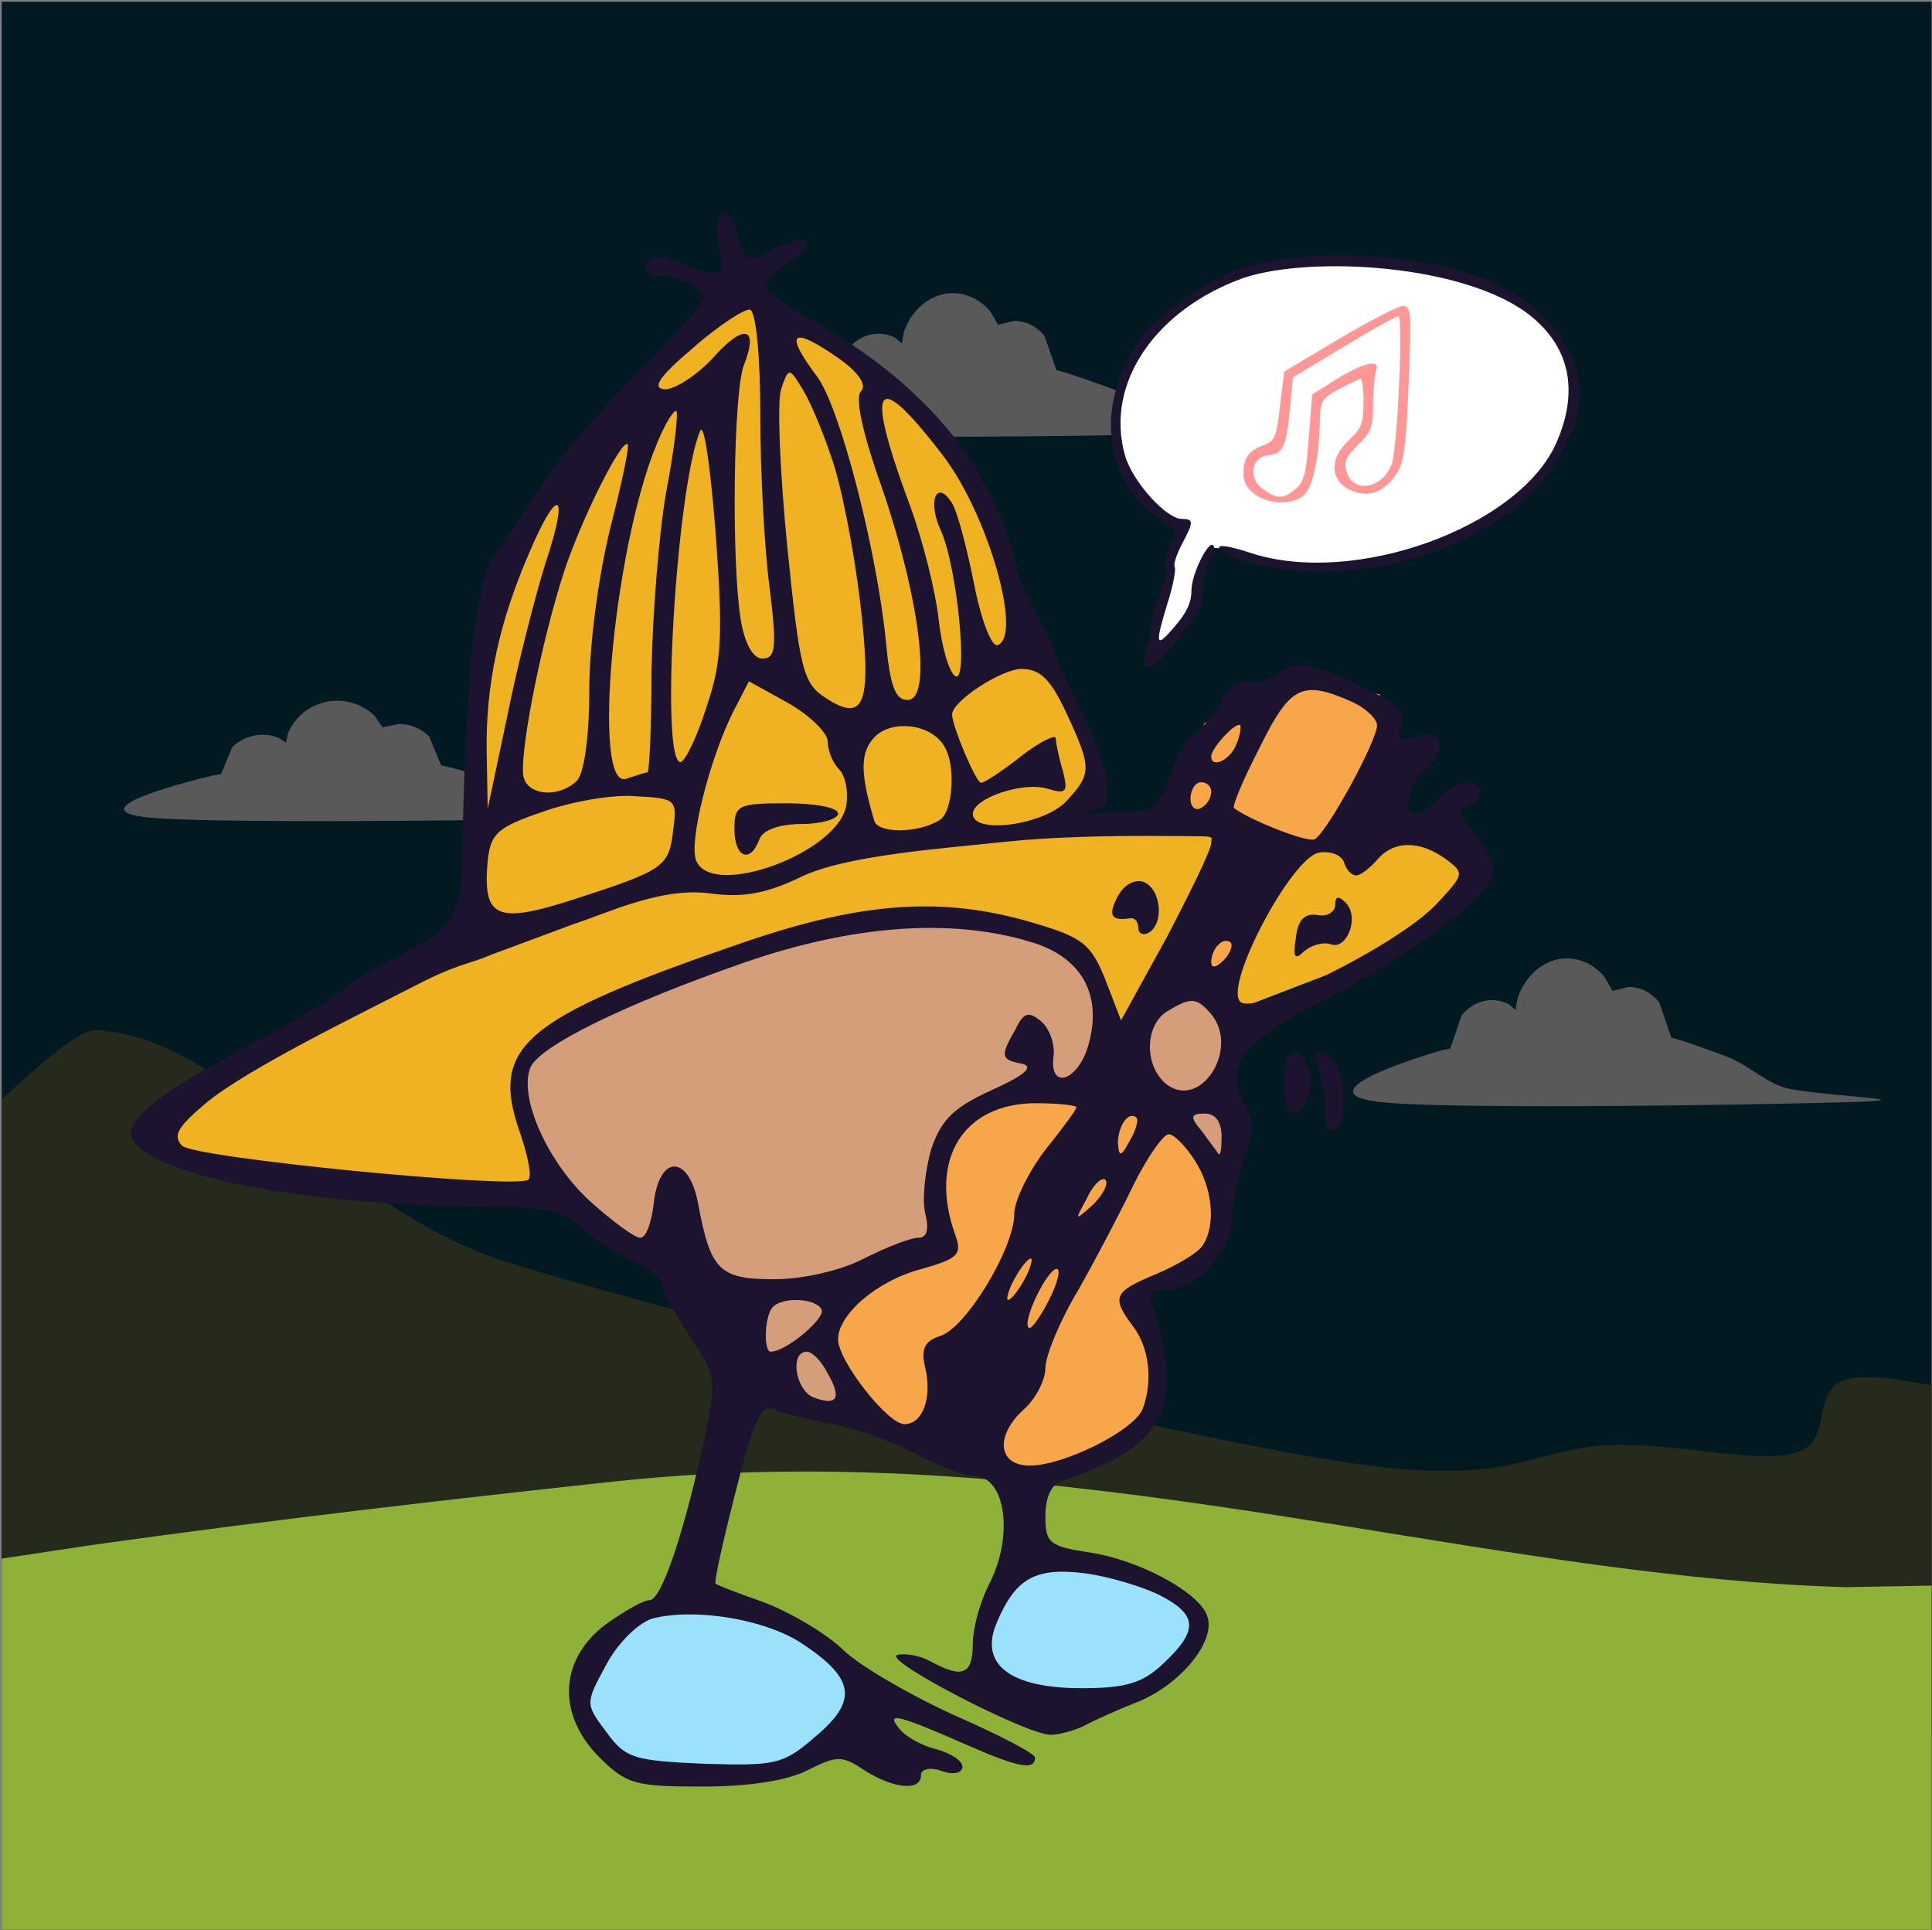 <svg width="915" height="914" xmlns="http://www.w3.org/2000/svg" xmlns:xlink="http://www.w3.org/1999/xlink" overflow="hidden"><rect width="100%" height="100%" fill="#808080" stroke="none"/><defs><clipPath id="clip0"><rect x="1742" y="780" width="915" height="914"/></clipPath></defs><g clip-path="url(#clip0)" transform="translate(-1742 -780)"><path d="M1742.8 780.819 2656.8 780.819 2656.8 1693.82 1742.8 1693.82Z" fill="#011921" fill-rule="evenodd"/><path d="M1787.37 1267.83C1852.13 1271.05 1899.73 1352.65 1984.71 1378.47 2089.31 1410.24 2281.84 1455.98 2366.73 1470.43 2451.62 1484.89 2460.45 1469.81 2494.07 1465.2 2527.7 1460.59 2570.28 1473.67 2591.64 1468.19 2613 1462.71 2596.1 1433.82 2622.23 1432.3 2627.14 1432.02 2633.02 1432.33 2639.65 1433.1L2656.8 1435.93 2656.8 1599.47 2632.12 1627.34 2602.34 1655.8 2587.05 1657.25C2425.54 1671.27 2111.92 1679.83 1841.96 1684.73L1836.16 1684.82 1815.51 1668.59C1796.75 1652.31 1778.93 1634.87 1762.15 1616.37L1742.8 1592.31 1742.8 1300.66 1746 1297.71C1763.11 1281.96 1779.9 1267.45 1787.37 1267.83Z" fill="#262A1C" fill-rule="evenodd"/><path d="M2193.3 918.819C2200.25 918.819 2206.55 922.16 2211.1 927.562L2214.65 933.793 2222.38 931.943C2227.94 931.943 2232.98 934.616 2236.62 938.936L2242.37 955.397 2243.55 955.571C2251.64 957.836 2258.68 960.617 2265.31 962.843 2278.59 967.293 2284.08 974.446 2295.08 978.102 2306.07 981.758 2363.05 983.665 2331.28 984.778 2299.5 985.891 2137.14 988.753 2104.43 984.778 2071.72 980.804 2116.5 966.18 2135 960.935L2138.46 960.327 2143.81 945.008C2147.45 940.686 2152.49 938.012 2158.05 938.012 2160.83 938.012 2163.48 938.682 2165.89 939.89L2169.17 942.511 2170.1 937.05C2173.92 926.336 2182.87 918.819 2193.3 918.819Z" fill="#595959" fill-rule="evenodd"/><path d="M2120.74 1476.82C2298.64 1476.34 2461.53 1527.1 2616.23 1531.57L2656.8 1530.82 2656.8 1693.82 1742.8 1693.82 1742.8 1518.05 1783.58 1511.89C1876.77 1498.76 1965.15 1488.85 2032.37 1481.58 2062.25 1478.34 2091.69 1476.9 2120.74 1476.82Z" fill="#8EB137" fill-rule="evenodd"/><path d="M2073.04 1521.27 2089.05 1538.17 2145.89 1567.93 2156.3 1594.47 2130.68 1609.75 2087.45 1621.82 2034.61 1612.97 2013.8 1583.21 2030.61 1554.25 2053.03 1536.56ZM2225.94 1510.82 2258.77 1518.86 2299.59 1533.34 2310.8 1541.38 2306.8 1559.88 2283.58 1581.6 2251.56 1582.41 2209.93 1575.17C2209.67 1564.98 2209.4 1554.79 2209.13 1544.6Z" fill="#9AE2FC" fill-rule="evenodd"/><path d="M2094.61 1390.67 2132.17 1393.85 2131.37 1410.53 2151.36 1451.82 2111.39 1444.67 2085.02 1400.2 2094.61 1390.67ZM2301.62 1239.79 2322.41 1256.47 2320.01 1289.03 2328.8 1320C2326.4 1320 2324.01 1329.13 2321.61 1329.13L2311.22 1323.18 2275.25 1276.32 2301.62 1239.79ZM2171.35 1210.84C2183.24 1211.01 2196.48 1212.6 2204.91 1213.59 2216.15 1214.91 2217.43 1214.78 2227.56 1219.15 2237.68 1223.52 2250.87 1227.09 2256.86 1235.03 2262.86 1242.97 2265.79 1254.75 2264.06 1265.21 2262.33 1275.66 2255.93 1292.2 2246.47 1297.76 2237.02 1303.32 2217.7 1291.41 2207.31 1298.56 2196.92 1305.71 2187.46 1328.6 2184.13 1340.65 2180.8 1352.69 2194.78 1363.14 2187.33 1370.82 2179.87 1378.5 2156.95 1384.06 2139.37 1386.7 2121.79 1389.35 2096.61 1388.42 2081.82 1386.7 2067.03 1384.98 2063.97 1384.98 2050.65 1376.38 2037.33 1367.78 2012.19 1349.6 2001.89 1335.09 1991.59 1320.57 1988.44 1300.54 1988.83 1289.29 1989.23 1278.04 1993.19 1275.18 2004.29 1267.59 2015.39 1260 2035.73 1251.44 2055.44 1243.77 2075.16 1236.09 2105.13 1226.96 2122.58 1221.53 2140.03 1216.1 2146.43 1212.53 2160.15 1211.21 2163.58 1210.88 2167.39 1210.78 2171.35 1210.84Z" fill="#D49E7A" fill-rule="evenodd"/><path d="M1901.7 1111.82C1908.68 1111.82 1915 1114.62 1919.58 1119.15L1923.14 1124.37 1930.9 1122.82C1936.49 1122.82 1941.54 1125.06 1945.2 1128.68L1950.98 1142.48 1952.15 1142.63C1960.28 1144.53 1967.35 1146.86 1974.01 1148.72 1987.34 1152.45 1992.85 1158.45 2003.89 1161.51 2014.93 1164.58 2072.14 1166.18 2040.24 1167.11 2008.33 1168.04 1845.32 1170.44 1812.48 1167.11 1779.63 1163.78 1824.59 1151.52 1843.17 1147.12L1846.64 1146.61 1852.01 1133.77C1855.67 1130.15 1860.73 1127.91 1866.31 1127.91 1869.11 1127.91 1871.77 1128.47 1874.19 1129.48L1877.48 1131.68 1878.41 1127.1C1882.25 1118.12 1891.23 1111.82 1901.7 1111.82Z" fill="#595959" fill-rule="evenodd"/><path d="M2484.11 1233.82C2491.12 1233.82 2497.47 1237.26 2502.06 1242.82L2505.63 1249.23 2513.43 1247.33C2519.03 1247.33 2524.11 1250.08 2527.78 1254.53L2533.58 1271.47 2534.76 1271.65C2542.92 1273.98 2550.02 1276.85 2556.71 1279.14 2570.09 1283.72 2575.63 1291.08 2586.71 1294.85 2597.79 1298.61 2655.23 1300.57 2623.2 1301.72 2591.18 1302.86 2427.5 1305.81 2394.53 1301.72 2361.55 1297.63 2406.69 1282.57 2425.34 1277.17L2428.83 1276.55 2434.22 1260.78C2437.9 1256.33 2442.97 1253.58 2448.58 1253.58 2451.38 1253.58 2454.05 1254.27 2456.48 1255.51L2459.79 1258.21 2460.73 1252.59C2464.58 1241.56 2473.6 1233.82 2484.11 1233.82Z" fill="#595959" fill-rule="evenodd"/><path d="M2423.46 1174.72 2441.8 1185.12 2433.03 1200.32 2418.67 1216.33 2377.99 1238.73 2330.14 1257.13 2323.76 1242.73 2353.27 1182.72 2336.52 1185.92 2377.99 1176.32ZM2080.76 916.819 2111.6 928.02 2155.73 955.225 2186.58 981.895 2203.59 1008.56 2214.76 1032.57 2229.11 1078.44 2256.76 1126.45C2256.94 1133.91 2257.12 1141.38 2257.29 1148.85L2248.25 1164.85 2231.36 1169.26 2244.8 1171.52C2274.71 1173.52 2284.41 1169.52 2297.44 1169.12 2310.47 1168.72 2317.91 1166.85 2322.96 1169.12 2328.01 1171.39 2333.73 1169.66 2327.75 1182.72 2321.77 1195.79 2297.31 1232.06 2287.07 1247.53 2276.84 1263 2269.66 1273.27 2266.33 1275.53 2263.01 1277.8 2269.92 1269.13 2267.13 1261.13 2264.34 1253.13 2267 1235.53 2249.58 1227.53 2232.17 1219.53 2198.81 1208.19 2162.65 1213.13 2126.49 1218.06 2061.62 1246.06 2032.64 1257.13 2003.66 1268.2 1996.09 1271.4 1988.78 1279.54 1981.46 1287.67 1987.45 1296.61 1988.78 1305.94 1990.1 1315.27 1998.88 1328.61 1996.75 1335.54 1994.63 1342.48 2004.59 1349.28 1976.01 1347.55 1947.43 1345.81 1851.06 1332.21 1825.27 1325.14 1799.48 1318.07 1811.58 1314.47 1821.29 1305.14 1830.99 1295.8 1860.1 1281.67 1883.49 1269.13 1906.89 1256.6 1922.58 1248.6 1961.66 1229.93 1966.54 1227.6 1971.93 1224.85 1977.71 1221.81L1991.07 1214.65 1976.01 1212.33 1967.51 1195.79 1965.38 1116.31 1982.93 1043.77 2016.42 993.097Z" fill="#EFB222" fill-rule="evenodd"/><path d="M2261.42 1285.62 2300.5 1303.22 2322.04 1336.82 2318.05 1367.22 2300.5 1380.02 2278.97 1389.62 2290.93 1420.82 2287.74 1451.22 2267.8 1464.82 2235.1 1476.82 2213.56 1472.82 2152.94 1450.42 2133.8 1410.42 2144.17 1386.42 2186.44 1362.42C2186.71 1352.82 2186.97 1343.22 2187.24 1333.62L2195.22 1308.82 2211.17 1296.82 2229.52 1293.62ZM2354.74 1100.82 2395.42 1108.82 2401.8 1125.62 2382.66 1173.62 2352.35 1183.22 2333.21 1210.42 2321.24 1240.82 2302.9 1243.22 2326.03 1170.42 2296.52 1160.82 2312.47 1122.42Z" fill="#F7A64A" fill-rule="evenodd"/><path d="M263.611 81.529C257.306 81.468 251.448 80.793 246.538 79.445 239.666 76.994 230.339 67.679 224.936 57.383 215.12 39.242 215.12 39.242 225.429 25.515 234.266 13.258 238.684 12.277 271.574 10.806 305.447 9.826 308.885 10.316 324.594 24.044 344.231 40.714 342.758 51.009 318.703 67.189 305.449 76.381 282.53 81.713 263.611 81.529ZM436.523 101.546C423.546 100.283 416.643 93.296 410.014 77.484 401.67 57.873 416.397 46.596 450.271 46.596 471.38 46.596 479.235 49.048 489.053 58.364 505.745 74.052 505.253 81.406 487.09 90.722 479.235 94.644 463.035 99.547 451.744 101.018 445.853 101.753 440.85 101.968 436.523 101.546ZM320.176 205.938C311.83 205.938 314.776 187.798 323.122 184.365 334.413 179.952 336.867 183.876 329.994 195.642 327.049 201.525 322.631 205.938 320.176 205.938ZM316.064 230.39C311.216 230.574 306.185 229.469 303.976 227.019 300.049 223.096 299.557 205.938 302.994 205.938 310.358 205.938 329.503 222.116 327.049 226.038 325.576 228.735 320.913 230.206 316.064 230.39ZM438.489 245.159C434.071 245.159 421.796 220.155 425.234 217.215 426.214 216.233 430.634 222.116 434.561 229.96 438.978 238.295 440.451 245.159 438.489 245.159ZM426.214 250.063C424.741 250.063 421.307 245.65 418.36 240.256 415.414 234.864 414.432 230.451 415.414 230.451 416.887 230.451 420.325 234.864 423.269 240.256 426.214 245.65 427.196 250.063 426.214 250.063ZM459.767 287.461C457.695 286.68 454.934 283.28 452.725 278.498 446.833 267.712 446.833 267.712 455.669 275.556 460.58 280.461 463.035 285.362 461.562 287.323 461.069 287.69 460.456 287.723 459.767 287.461ZM491.508 308.896C489.053 308.896 481.69 298.599 475.306 285.853 468.924 272.615 457.142 250.063 448.798 235.354 439.962 220.646 433.089 203.977 433.089 198.094 433.089 192.699 428.669 183.876 423.269 178.973 409.032 166.225 410.505 152.007 425.723 152.007 441.925 152.007 475.306 168.676 479.235 178.973 484.144 192.209 482.18 207.898 474.817 217.704 464.017 231.921 465.489 234.375 485.617 242.709 495.926 247.12 505.745 253.003 507.708 256.436 514.09 266.243 512.126 283.89 503.781 296.64 499.362 303.504 493.963 308.896 491.508 308.896ZM473.253 317.444C470.214 316.434 467.451 310.735 467.451 304.482 467.944 298.11 468.924 298.11 472.851 305.463 475.799 310.366 477.271 315.27 476.289 316.74 475.306 317.598 474.265 317.783 473.253 317.444ZM508.69 318.701C501.817 318.701 501.326 317.231 507.217 310.366 510.652 305.463 514.581 300.561 515.072 299.58 516.054 298.599 516.545 302.032 516.545 307.915 516.545 314.779 513.599 318.701 508.69 318.701ZM428.669 323.605C394.305 323.605 377.613 297.128 390.377 261.338 393.814 252.022 391.85 250.063 374.67 245.159 353.558 239.767 334.904 223.587 334.904 211.821 334.904 201.525 358.468 171.618 366.322 171.618 375.159 171.618 379.577 184.365 376.141 198.584 374.177 206.917 375.651 210.841 383.013 213.293 395.288 216.724 418.36 254.966 418.36 271.145 418.36 277.519 425.234 291.245 433.089 301.541 441.433 311.837 447.816 320.662 447.816 321.642 447.816 322.623 438.978 323.605 428.669 323.605ZM565.955 347.083C574.299 344.14 577.737 319.136 570.862 312.272 566.935 308.352 565.463 310.311 565.463 319.627 565.463 326.98 563.99 336.296 562.028 341.198 560.062 347.083 561.044 348.553 565.955 347.083ZM549.888 347.507C552.219 348.917 555.166 346.832 557.62 340.706 560.566 331.88 556.639 318.642 550.255 318.642 547.8 318.642 545.839 325.507 545.839 333.352 545.839 341.196 547.555 346.098 549.888 347.507ZM502.983 372.019C500.099 372.264 496.662 370.672 491.017 367.239 480.217 360.865 479.726 341.744 490.035 332.921 506.235 319.682 525.381 349.099 511.635 365.767 508.199 369.691 505.868 371.773 502.983 372.019ZM518.018 400.393C516.914 400.209 515.808 399.598 515.072 398.617 513.108 397.146 511.635 393.224 511.635 390.282 511.635 387.34 514.09 387.83 517.526 391.263 520.472 394.204 521.945 398.126 520.963 399.598 520.226 400.333 519.123 400.578 518.018 400.393ZM363.377 406.033C340.673 404.376 316.249 399.107 290.721 390.282 234.266 370.672 193.027 350.568 189.099 340.274 183.701 326.056 197.445 295.658 217.082 277.519 227.884 267.712 238.684 259.868 241.139 259.868 244.082 259.868 246.538 267.223 247.52 275.556 249.975 299.58 264.212 299.58 268.63 276.046 274.521 244.668 278.448 240.256 304.467 240.256 318.213 240.256 335.885 244.18 347.178 250.063 357.977 255.455 369.269 259.868 372.704 259.868 377.124 259.868 378.104 263.79 376.141 271.636 374.67 278.498 376.141 291.736 379.086 302.032 383.995 316.249 389.886 321.642 408.05 329.978 423.269 336.841 427.689 340.765 422.287 342.235 411.978 344.196 411.487 345.666 418.852 358.414 422.78 366.748 425.234 367.239 431.123 362.335 435.051 358.904 437.505 352.04 437.016 346.157 434.561 328.997 449.287 334.389 453.707 352.04 460.089 375.574 449.78 393.224 425.723 400.087 407.07 405.726 386.083 407.686 363.377 406.033ZM571.54 420.863C572.337 421.046 573.565 420.311 575.284 418.596 582.156 411.731 575.774 395.553 567.919 398.984 564.482 399.965 559.082 398.493 555.648 395.553 551.228 391.14 550.248 392.61 551.721 401.926 552.7 410.261 555.648 413.692 562.029 412.711 566.446 411.731 570.373 414.183 570.373 417.616 570.373 419.575 570.741 420.678 571.54 420.863ZM479.617 428.393C487.962 424.96 489.435 408.78 482.073 404.369 479.617 402.899 477.162 403.879 477.162 406.33 477.162 409.271 475.689 411.234 473.726 411.234 464.398 409.761 462.436 412.213 467.344 421.529 470.289 426.921 475.198 429.864 479.617 428.393ZM604.725 445.867C599.142 445.804 594.111 443.478 590.184 438.82 586.746 434.898 582.329 431.466 580.364 431.466 577.909 431.466 575.455 434.407 574.475 437.839 573.491 440.779 568.582 443.232 562.693 442.251 549.927 440.29 517.526 379.496 525.381 371.652 532.254 364.787 600 398.617 618.164 417.736 631.419 431.956 631.912 432.444 622.585 439.309 616.446 443.722 610.31 445.928 604.725 445.867ZM482.566 450.176C463.606 450.185 436.595 449.8 413.952 447.377 383.762 444.146 338.351 441.003 317.241 430.707 301.039 422.863 289.75 420.902 275.021 422.863 261.277 424.824 246.057 421.882 223.965 413.547 218.567 411.525 213.687 409.763 209.268 408.268L170.481 393.862C159.545 389.093 155.642 390.225 133.135 378.516 110.629 366.806 55.57 340.274 35.442 323.605 22.187 312.327 19.732 308.406 24.151 303.504 30.042 297.619 181.247 282.911 188.118 287.323 190.083 288.305 188.118 298.599 184.19 309.878 169.954 350.568 185.663 363.808 289.738 399.598 346.685 419.208 384.979 421.66 427.689 408.912 450.76 402.05 454.687 399.107 461.562 381.947L468.924 362.826 490.526 402.05C501.817 423.621 511.635 443.722 511.635 446.664 511.635 450.095 514.662 449.977 498.381 450.095 494.312 450.126 488.885 450.172 482.566 450.176ZM310.367 465.622C324.112 465.622 334.912 463.659 334.912 460.719 334.912 458.267 327.058 455.815 317.73 455.815 306.93 455.815 299.076 452.875 297.603 448.462 293.185 436.696 285.821 440.125 285.821 453.365 285.821 464.641 287.294 465.622 310.367 465.622ZM239.186 468.949C228.384 469.931 208.747 466.498 195.003 461.596 173.401 454.241 170.455 451.299 168.982 438.553 166.528 411.096 172.91 408.155 210.712 420.412 252.929 434.139 254.895 435.611 256.857 453.261 258.822 467.479 257.841 467.97 239.186 468.949ZM506.724 475.59C504.271 475.59 501.817 472.159 501.817 467.746 501.817 463.822 504.271 461.863 506.724 463.333 509.672 464.804 511.635 468.237 511.635 471.177 511.635 473.629 509.672 475.59 506.724 475.59ZM369.524 501.982C363.266 502.777 356.76 501.307 352.587 497.385 345.224 490.031 345.224 480.225 352.097 457.182 354.06 451.299 372.715 451.299 383.024 457.672 389.406 461.596 390.879 484.148 384.988 492.972 381.797 498.121 375.784 501.185 369.524 501.982ZM525.381 502.555C523.417 504.516 511.635 491.77 511.635 487.847 511.635 481.964 520.472 485.886 523.417 493.239 525.381 497.653 525.872 502.064 525.381 502.555ZM563.429 518.873C551.369 521.033 545.387 513.954 534.709 492.259 526.854 477.062 521.454 464.313 522.435 463.333 530.29 457.45 557.783 446.664 560.727 448.625 566.62 452.058 590.184 495.202 590.184 502.555 590.184 505.497 584.782 510.89 577.909 513.832 572.142 516.405 567.448 518.151 563.429 518.873ZM292.696 523.368 284.841 508.171C274.041 486.108 264.222 447.866 267.659 438.553 275.021 419.921 335.896 442.473 338.842 465.027 339.824 471.399 338.351 478.755 335.405 481.697 332.46 484.638 330.005 490.522 330.005 494.933 330.005 498.857 321.66 507.19 311.35 513.075ZM421.807 529.253C412.479 529.253 388.915 514.056 388.915 507.68 388.915 502.288 400.206 475.323 402.663 475.323 404.135 475.323 412.479 480.715 421.807 488.071 430.643 494.933 438.008 498.366 438.008 496.405 438.008 494.442 439.479 487.089 441.443 480.715 443.898 470.909 442.918 469.931 434.57 472.381 422.788 476.305 398.735 467.97 398.735 460.615 398.735 450.808 432.116 455.221 442.918 466.498 455.189 479.734 455.189 482.188 442.918 508.66 435.554 524.35 430.643 529.253 421.807 529.253ZM201.937 606.778C200.279 607.697 195.492 600.343 188.619 584.165 174.382 551.317 168.001 521.9 168.492 490.031L168.982 463.065 178.31 507.19C183.221 531.705 191.565 564.062 196.474 579.752 202.121 596.667 203.592 605.859 201.937 606.778ZM235.258 635.643C232.311 638.095 213.656 600.834 205.312 575.828 193.53 539.549 183.221 485.128 186.165 477.284 189.11 468.949 203.347 468.459 211.202 476.305 214.638 479.734 217.094 496.896 217.094 519.448 217.094 541.019 221.511 573.378 226.911 595.442 232.311 616.522 236.238 634.663 235.258 635.643ZM270.4 642.303C270.129 642.592 269.868 642.508 269.621 642.018 258.33 615.542 250.475 485.128 260.295 485.128 262.257 485.128 268.15 496.896 272.566 511.114 279.93 532.684 280.422 544.943 276.986 592.99 274.838 620.016 272.314 640.285 270.4 642.303ZM258.33 651.331C257.349 652.313 252.929 645.448 249.002 635.643 228.384 586.126 218.074 470.909 234.765 477.284 239.186 478.755 243.602 480.225 244.586 480.225 245.567 480.225 246.548 501.797 246.548 528.274 247.04 554.257 249.986 592.5 253.422 612.6 257.349 632.703 259.312 650.353 258.33 651.331ZM359.738 656.761C352.211 659.782 355.47 642.814 369.279 605.736 375.17 589.559 381.061 566.025 382.533 552.785 384.006 539.549 387.442 527.783 390.388 525.822 396.77 521.9 391.37 577.791 383.515 594.951 377.133 608.678 381.551 619.464 388.915 607.697 391.37 603.777 395.788 587.107 399.224 569.945 402.663 552.297 407.57 539.549 410.517 540.529 422.299 544.943 406.097 601.814 384.988 629.76 372.654 645.939 364.255 654.949 359.738 656.761ZM311.841 669.535C310.614 669.349 309.632 666.777 307.914 661.629 305.95 655.255 307.421 621.916 310.86 587.107 316.748 529.253 318.223 522.391 329.024 515.526 347.678 503.268 351.115 512.584 345.224 562.101 342.278 586.126 336.387 617.013 331.478 630.251 327.058 643.487 320.676 658.196 317.241 663.099 314.541 667.512 313.068 669.718 311.841 669.535ZM315.769 685.836C313.927 684.425 316.996 678.298 325.096 667.512 335.896 652.803 353.078 586.126 357.496 542.982 359.46 521.409 361.915 514.545 367.806 514.545 379.588 514.545 373.697 562.101 356.024 614.071 346.696 640.056 342.769 657.707 345.715 660.647 348.66 663.59 344.733 669.473 335.896 675.846 324.36 683.935 317.609 687.245 315.769 685.836ZM293.185 699.38C290.73 699.871 278.459 692.025 266.186 681.239 249.986 667.512 246.548 662.119 252.929 661.629 257.841 661.629 268.15 668.491 275.513 676.337 290.241 693.006 297.605 691.534 290.241 672.906 285.33 659.668 284.35 580.734 288.768 552.785 290.73 541.019 294.659 534.157 299.078 534.157 305.459 534.157 305.95 539.549 302.514 567.495 300.059 585.635 298.096 622.405 298.096 648.881 298.096 676.828 296.132 698.399 293.185 699.38ZM279.993 744.915C282.262 745.71 285.577 742.033 287.786 733.21 290.73 721.932 291.714 721.442 303.987 727.815 320.676 736.641 326.569 731.739 311.841 721.932 305.459 717.522 300.55 712.617 300.55 710.655 300.55 708.205 312.332 699.871 326.569 692.025 376.151 663.59 408.552 624.368 418.372 580.734 422.299 564.553 431.408 553.598 438.498 534.157 445.588 514.715 469.101 479.761 460.906 464.086L450.321 460.67 480.794 462.203 484.39 464.375C487.581 467.5 489.789 471.913 491.999 478.53 494.942 487.356 500.344 496.672 503.781 498.635 507.217 501.085 513.108 507.458 516.054 513.832 519.49 520.206 524.89 524.128 528.326 523.146 531.272 521.678 538.147 523.637 543.054 527.07 545.387 528.786 547.687 529.95 550.28 530.502 552.224 530.915 554.333 530.985 556.74 530.682 563.966 529.778 573.89 525.537 590.184 517.263 600 512.362 603.439 507.458 601.473 502.064 599.019 495.692 600.493 494.711 608.837 497.653 621.603 501.574 624.057 490.298 612.275 480.493 604.421 473.629 602.455 460.883 609.328 460.883 611.783 460.883 616.202 464.313 619.637 468.237 626.512 476.081 639.276 478.042 639.276 471.177 639.276 468.727 636.328 465.785 633.385 464.313 628.474 462.843 628.966 459.902 634.856 453.038 650.567 434.407 649.094 429.015 623.075 408.424 608.837 397.635 581.837 380.966 562.693 371.161 525.872 352.531 517.036 340.274 527.836 323.114 532.254 316.249 531.763 310.366 527.345 297.619 523.909 288.795 521.454 275.556 521.454 269.184 521.454 253.985 504.763 235.354 491.017 235.354 482.671 235.354 481.69 233.393 484.633 224.568 498.872 178.973 488.562 160.341 441.925 145.143 436.032 143.672 433.089 137.299 433.089 127.983 433.089 115.236 435.051 113.765 454.198 110.823 477.271 107.392 505.745 92.193 509.672 80.916 514.09 69.64 498.381 49.538 478.253 40.714 468.435 36.791 456.16 31.398 451.744 28.947 446.833 26.495 439.471 24.534 435.543 24.534 424.252 24.534 356.013 59.834 362.886 62.286 366.322 63.266 373.197 62.286 378.597 59.344 393.814 51.009 398.723 52.97 398.723 67.679 398.723 75.033 402.159 87.29 406.088 95.134 418.36 118.177 414.432 147.104 399.215 147.104 394.795 147.104 382.032 152.007 371.724 157.4 360.922 163.283 343.249 169.657 332.449 171.618 321.649 173.58 309.376 176.52 304.958 178.482 298.576 181.424 295.137 174.559 286.303 139.26 280.412 116.216 275.994 96.605 276.975 96.115 277.955 95.134 288.757 91.212 301.03 86.799 313.303 81.897 329.994 72.091 337.849 64.247 345.704 56.893 369.269 43.165 389.886 33.85 410.998 24.534 428.178 15.709 428.178 13.748 428.178 7.375 419.834 9.336 397.25 19.141 363.868 33.85 356.995 35.81 363.868 27.476 366.815 23.554 375.159 19.141 381.541 17.67 388.414 15.709 393.814 12.277 393.814 9.336 393.814 6.394 389.395 5.413 383.995 7.375 378.597 9.336 374.177 8.355 374.177 5.413 374.177-2.431 360.922-0.96 347.178 7.865 336.867 14.729 334.413 14.729 320.667 7.865 311.34 2.962 293.176 0.02 271.085 0.02 238.684 0.02 234.757 1.001 221.502 14.238 201.865 34.34 202.845 59.834 224.446 76.504 233.284 82.877 242.611 88.27 245.555 88.27 251.448 88.27 262.248 121.119 272.066 166.715 277.466 193.19 276.975 195.151 264.702 213.293 257.337 224.077 251.448 234.864 251.448 237.804 251.448 240.747 245.066 245.65 237.7 249.083 229.846 252.022 219.047 259.377 213.154 264.771 204.809 272.615 195.972 274.576 169.462 274.576 82.571 275.067 12.584 288.803 1.077 305.954-10.429 323.105 74.527 356.994 100.425 377.481 126.323 397.97 154.973 397.469 156.465 428.884 157.957 460.296 157.201 566.025 173.401 585.144 175.855 588.087 185.183 601.814 194.019 615.052 202.365 628.779 224.456 654.274 242.62 672.415 272.566 702.322 274.532 706.243 266.186 710.655 261.277 713.107 253.422 715.559 249.002 715.559 244.586 715.559 242.62 718.01 244.093 720.951 246.057 723.893 249.986 724.875 253.422 723.893 280.914 713.598 281.895 713.598 278.459 729.776 276.494 738.847 277.723 744.118 279.993 744.915Z" fill="#1C132F" fill-rule="evenodd" transform="matrix(1 0 0 -1 1804 1626)"/><path d="M2343.23 905.513 2362.02 902.919 2374.91 903.289 2390.39 903.289 2410.65 905.885 2436.07 912.188 2452.28 918.489 2465.91 926.275 2478.81 937.397 2484.33 952.598 2486.92 968.911 2479.91 991.155 2468.49 1010.06 2443.81 1027.12 2420.6 1037.87 2396.28 1044.17 2365.7 1050.1 2322.23 1039.72 2314.49 1039.35 2310.44 1051.22 2307.5 1067.16 2301.6 1078.65 2289.44 1087.92 2287.23 1077.54 2295.34 1055.67 2296.44 1040.46 2300.86 1030.45 2281.71 1013.77 2271.75 995.976 2269.92 977.067 2274.33 955.563 2287.6 937.769 2305.28 924.421 2324.07 911.446 2343.23 905.513Z" fill="#FFFFFF" fill-rule="evenodd"/><path d="M2404.38 929.674C2403.24 929.674 2391.64 936.241 2378.45 944.168L2354.34 958.662 2352.97 972.93C2351.16 991.728 2349.79 994.672 2342.74 995.576 2334.33 996.483 2332.96 1006.67 2340.47 1011.88 2347.06 1016.41 2349.79 1016.41 2355.7 1011.43 2359.57 1008.26 2360.71 1003.96 2361.84 987.197L2363.44 966.816 2375.27 959.341C2388.46 951.415 2395.96 949.831 2393.69 955.719 2393 957.758 2392.32 964.777 2392.32 971.571 2392.32 982.216 2391.42 984.481 2385.27 990.594 2379.81 995.804 2378.45 998.52 2379.59 1002.82 2382.32 1013.92 2396.65 1011.88 2401.19 999.655 2402.33 996.483 2403.92 979.498 2404.61 961.606 2405.52 943.942 2405.29 929.447 2404.38 929.674ZM2406.43 924.919C2410.29 924.919 2410.52 927.41 2409.15 961.606 2407.79 993.312 2406.88 999.427 2403.01 1004.86 2397.56 1012.79 2390.73 1015.51 2383.23 1012.79 2371.85 1008.49 2370.94 997.615 2380.95 988.329 2386.86 982.895 2387.77 980.403 2387.77 970.212 2387.77 963.871 2387.09 958.89 2386.18 959.341 2367.53 968.174 2367.31 968.402 2367.08 979.045 2366.85 996.709 2363.67 1011.43 2359.12 1014.83 2349.11 1022.07 2330.91 1015.73 2330.91 1004.64 2330.91 996.709 2333.19 993.539 2340.47 990.821 2345.7 988.782 2346.61 986.971 2348.2 972.25L2350.25 955.944 2376.41 940.319C2390.73 931.939 2404.15 924.919 2406.43 924.919Z" fill="#FF9797" fill-rule="evenodd"/><path d="M105.124 194.996C135.211 195.464 170.798 190.184 193.339 175.646 217.89 159.815 230.07 130.636 216.413 107.843 201.469 71.386 152.332 45.345 98.665 45.345 81.23 45.345 61.982 49.194 54.057 54.176 47.489 58.479 53.377 58.479 66.284 54.176 115.196 38.099 193.091 66.178 210.98 106.032 220.037 126.411 220.368 148.595 199.658 165.812 169.489 190.894 94.827 195.208 62.683 184.304 21.529 169.465-2.916 134.668 6.793 100.39 10.189 88.162 26.267 70.273 33.739 70.273 39.4 70.273 39.4 68.915 33.739 58.272 31.248 53.517 29.663 48.761 30.343 47.629 31.022 46.497 29.663 38.798 26.946 30.419 20.832 10.266 21.285 8.681 30.343 19.324 36.004 25.89 38.268 30.646 38.268 36.307 38.268 44.685 47.326 62.121 48.911 57.14 49.59 55.554 48.911 52.837 47.552 51.252 45.288 48.535 44.156 42.874 43.024 29.061 42.797 28.382 38.042 21.588 32.381 13.889 21.738-0.15 14.039-4.452 16.303 5.284 17.209 8.002 18.341 14.795 19.247 20.456 20.153 26.117 22.191 33.59 24.002 36.986 25.814 40.383 26.72 45.138 26.04 47.176 25.361 49.214 26.267 54.196 28.305 57.819 31.475 64.159 31.475 64.839 27.852 66.877-4.076 85.671-9.058 124.619 16.077 158.585 22.644 167.416 47.326 184.174 60.912 188.703 70.999 192.364 87.072 194.715 105.124 194.996Z" fill="#1C132F" fill-rule="evenodd" transform="matrix(1 0 0 -1 2268 1096)"/></g></svg>